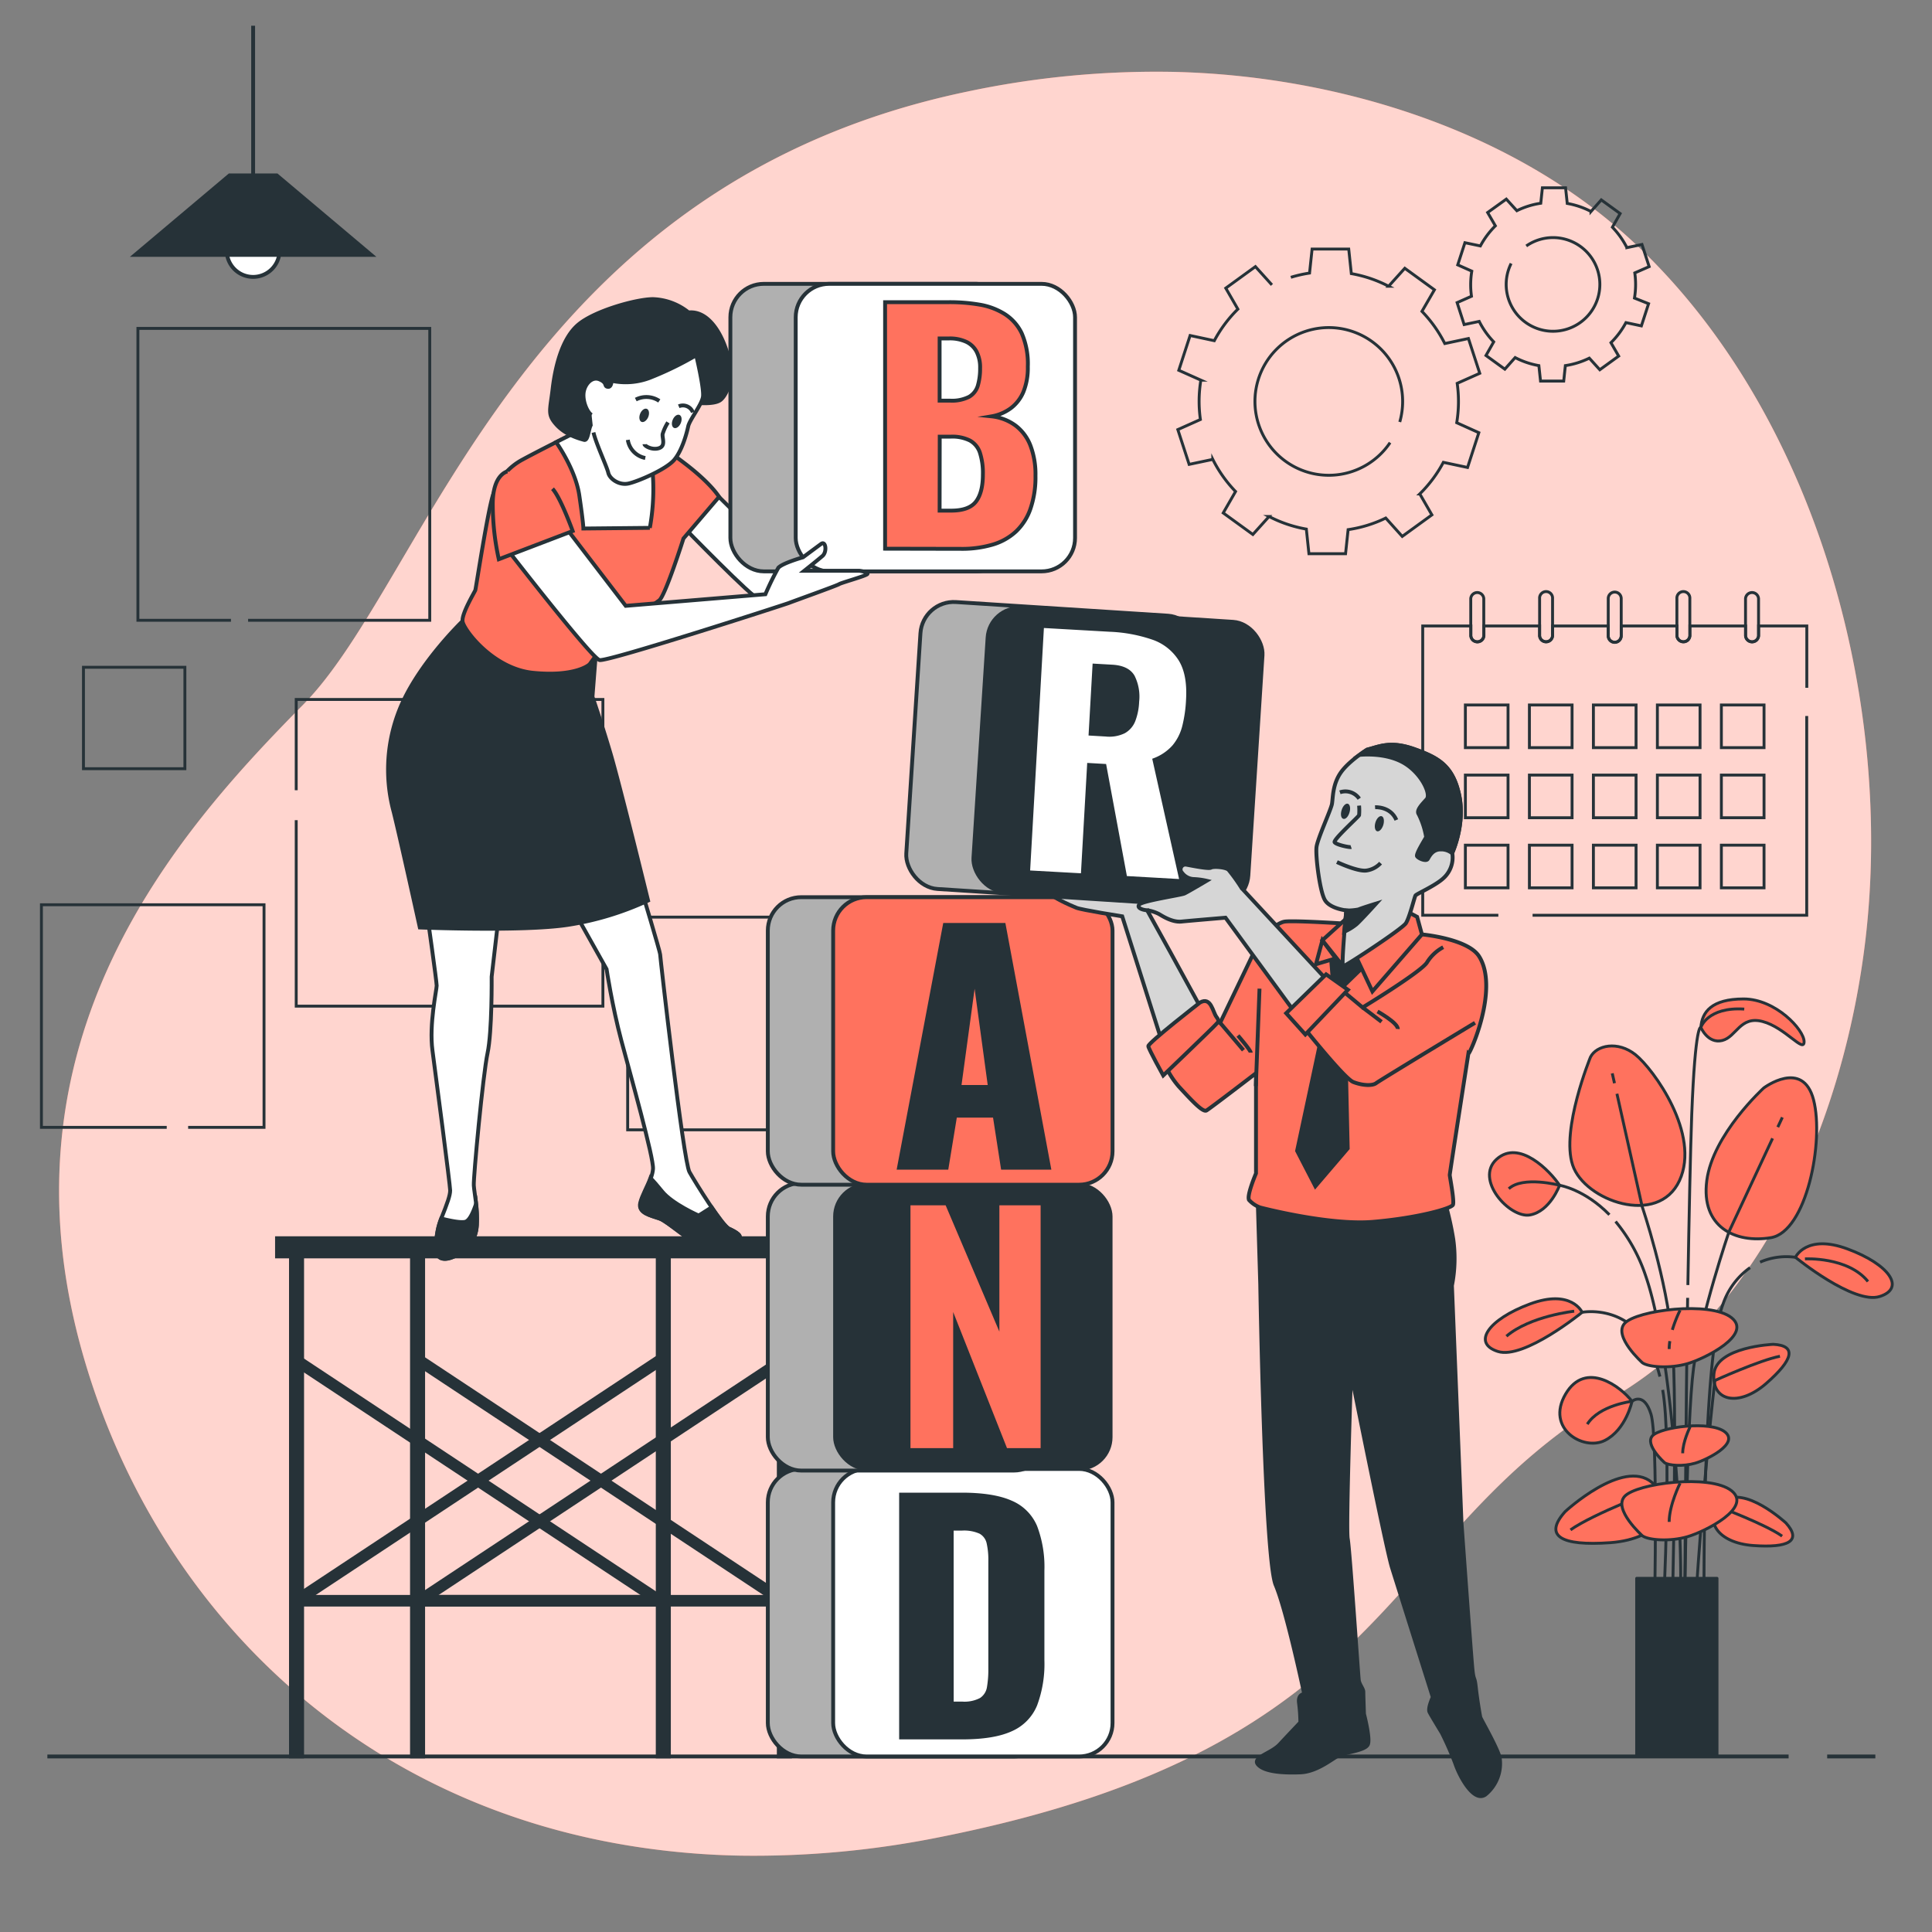<svg xmlns="http://www.w3.org/2000/svg" viewBox="0 0 500 500"><rect x="0" y="0" width="500" height="500" fill="#808080" stroke="none"/><g id="freepik--background-simple--inject-34"><path d="M482.77,243.25c-5.19,43.91-25.23,94.95-65.27,118.4C357,397.09,362.07,451.6,244,475.29a243,243,0,0,1-52.35,4.95,202.65,202.65,0,0,1-25.7-2.1c-75-11-125.54-63.12-144.06-126.09-24.38-82.81,24.3-137,56.57-169.68S134.36,47.93,250.25,23.72a235.45,235.45,0,0,1,53.8-5.11c41.24,1,86.21,14.55,117.33,42.81q3.51,3.18,6.83,6.59C471.46,112.41,489.84,183.4,482.77,243.25Z" style="fill:#FF725E"></path><path d="M482.77,243.25c-5.19,43.91-25.23,94.95-65.27,118.4C357,397.09,362.07,451.6,244,475.29a243,243,0,0,1-52.35,4.95,202.65,202.65,0,0,1-25.7-2.1c-75-11-125.54-63.12-144.06-126.09-24.38-82.81,24.3-137,56.57-169.68S134.36,47.93,250.25,23.72a235.45,235.45,0,0,1,53.8-5.11c41.24,1,86.21,14.55,117.33,42.81q3.51,3.18,6.83,6.59C471.46,112.41,489.84,183.4,482.77,243.25Z" style="fill:#fff;opacity:0.7"></path></g><g id="freepik--Floor--inject-34"><line x1="472.87" y1="454.57" x2="485.34" y2="454.57" style="fill:none;stroke:#263238;stroke-miterlimit:10"></line><line x1="12.26" y1="454.57" x2="462.89" y2="454.57" style="fill:none;stroke:#263238;stroke-miterlimit:10"></line></g><g id="freepik--Plant--inject-34"><path d="M403.62,306.75s-2.45,6.76-7.68,7.68-14.43-9.21-8.6-14.44S401.17,303.07,403.62,306.75Z" style="fill:#FF725E;stroke:#263238;stroke-linecap:round;stroke-linejoin:round;stroke-width:0.75px"></path><path d="M411.61,273.58s-7.68,18.74-4.61,27.95,22.12,16,27.65,4-6.76-28.87-11.37-32.56S413.15,270.51,411.61,273.58Z" style="fill:#FF725E;stroke:#263238;stroke-linecap:round;stroke-linejoin:round;stroke-width:0.75px"></path><path d="M456.46,281.56s-13.21,12-14.75,24,7.38,16.28,16.59,14.75,13.82-24.88,11.06-35.63S456.46,281.56,456.46,281.56Z" style="fill:#FF725E;stroke:#263238;stroke-linecap:round;stroke-linejoin:round;stroke-width:0.75px"></path><path d="M458.92,347.91s-14.75.62-15.36,7.68,6.45,8.61,13.51,2.46S465.06,348.22,458.92,347.91Z" style="fill:#FF725E;stroke:#263238;stroke-linecap:round;stroke-linejoin:round;stroke-width:0.75px"></path><path d="M443.8,357.28S455.42,352,460.65,351" style="fill:none;stroke:#263238;stroke-miterlimit:10;stroke-width:0.75px"></path><path d="M462.2,394.14s-10.83-10-16.27-5.47-1.55,10.63,7.78,11.31S466.32,398.72,462.2,394.14Z" style="fill:#FF725E;stroke:#263238;stroke-linecap:round;stroke-linejoin:round;stroke-width:0.75px"></path><path d="M444.91,390s12,4.49,16.3,7.55" style="fill:none;stroke:#263238;stroke-miterlimit:10;stroke-width:0.75px"></path><path d="M405.07,391.19s14.93-13.82,22.44-7.55,2.14,14.67-10.74,15.6S399.4,397.5,405.07,391.19Z" style="fill:#FF725E;stroke:#263238;stroke-linecap:round;stroke-linejoin:round;stroke-width:0.75px"></path><path d="M428.92,385.51s-16.5,6.2-22.48,10.42" style="fill:none;stroke:#263238;stroke-miterlimit:10;stroke-width:0.75px"></path><path d="M422.36,362.66s-1.53,7.37-7.06,10.14-15.36-3.08-10.14-12S419.6,359,422.36,362.66Z" style="fill:#FF725E;stroke:#263238;stroke-linecap:round;stroke-linejoin:round;stroke-width:0.75px"></path><path d="M409.46,339.62s-2.76-6.14-13.52-2.15-15.05,10.14-8.29,12.29S409.46,339.62,409.46,339.62Z" style="fill:#FF725E;stroke:#263238;stroke-linecap:round;stroke-linejoin:round;stroke-width:0.75px"></path><path d="M407.4,339.34s-11.39,1.23-17.54,6.47" style="fill:none;stroke:#263238;stroke-miterlimit:10;stroke-width:0.75px"></path><path d="M440.18,265.9s1.84,4.3,5.53,3.38,4.6-6.45,10.44-4.92,10.75,8.3,10.75,5.22-7.37-11.05-15.66-11.05S440.48,261.9,440.18,265.9Z" style="fill:#FF725E;stroke:#263238;stroke-linecap:round;stroke-linejoin:round;stroke-width:0.75px"></path><path d="M409.46,339.62s13.23-2.54,18.73,12.15a40.4,40.4,0,0,1,1.39,4.49" style="fill:none;stroke:#263238;stroke-miterlimit:10;stroke-width:0.75px"></path><path d="M464.66,325.39s2.77-6.14,13.52-2.15,15.05,10.14,8.29,12.29S464.66,325.39,464.66,325.39Z" style="fill:#FF725E;stroke:#263238;stroke-linecap:round;stroke-linejoin:round;stroke-width:0.75px"></path><path d="M467.12,325.8s11.08-.62,16.31,5.85" style="fill:none;stroke:#263238;stroke-miterlimit:10;stroke-width:0.75px"></path><path d="M464.66,325.39a17,17,0,0,0-9.15,1.25" style="fill:none;stroke:#263238;stroke-miterlimit:10;stroke-width:0.75px"></path><path d="M416.51,314.37c-6.48-6.62-12.89-7.62-12.89-7.62s-9.46-2.5-13.15.89" style="fill:none;stroke:#263238;stroke-miterlimit:10;stroke-width:0.75px"></path><line x1="417.83" y1="280.34" x2="417.25" y2="277.78" style="fill:none;stroke:#263238;stroke-miterlimit:10;stroke-width:0.75px"></line><path d="M432.78,416.15s1.38-52.91,0-69S425,312.3,425,312.3l-6.54-29.24" style="fill:none;stroke:#263238;stroke-miterlimit:10;stroke-width:0.75px"></path><line x1="460.09" y1="291.7" x2="461.27" y2="289.17" style="fill:none;stroke:#263238;stroke-miterlimit:10;stroke-width:0.75px"></line><path d="M436,416.09s.46-48.26,2.29-62,9.18-35.34,9.18-35.34l11.27-24.14" style="fill:none;stroke:#263238;stroke-miterlimit:10;stroke-width:0.75px"></path><path d="M443.8,357.28s-3.21,27.66-5.05,58.87" style="fill:none;stroke:#263238;stroke-miterlimit:10;stroke-width:0.75px"></path><path d="M428.19,416.09s.92-44.12-.91-50.09-4.92-3.34-4.92-3.34-8.49,1-11.57,5.92" style="fill:none;stroke:#263238;stroke-miterlimit:10;stroke-width:0.75px"></path><path d="M430.3,359.7c2.4,13.46.19,56.43.19,56.43" style="fill:none;stroke:#263238;stroke-miterlimit:10;stroke-width:0.75px"></path><path d="M452.9,328.08a19.14,19.14,0,0,0-7,9.46c-5.51,14.69-4.88,78.61-4.88,78.61" style="fill:none;stroke:#263238;stroke-miterlimit:10;stroke-width:0.75px"></path><path d="M418.11,316.12a43.46,43.46,0,0,1,7.79,14.08c7.34,21.11,10.1,75.79,8.72,85.89" style="fill:none;stroke:#263238;stroke-miterlimit:10;stroke-width:0.75px"></path><path d="M436.76,335.88c-.45,26.65-.76,80.21-.76,80.21" style="fill:none;stroke:#263238;stroke-miterlimit:10;stroke-width:0.75px"></path><path d="M436.82,332.57c.3-17.62.66-34.87,1-44.14.92-23.87,2.35-22.53,2.35-22.53s1.7-5.36,11.24-4.75" style="fill:none;stroke:#263238;stroke-miterlimit:10;stroke-width:0.75px"></path><path d="M425.06,352.69s-7.68-6.85-4.6-10.22,22.11-5.83,27.64-1.46-6.76,10.56-11.36,11.9S426.6,353.81,425.06,352.69Z" style="fill:#FF725E;stroke:#263238;stroke-linecap:round;stroke-linejoin:round;stroke-width:0.75px"></path><path d="M432.15,347.08a14.53,14.53,0,0,0-.17,2.05" style="fill:none;stroke:#263238;stroke-miterlimit:10;stroke-width:0.75px"></path><path d="M434.8,339.09a34.24,34.24,0,0,0-2,5.08" style="fill:none;stroke:#263238;stroke-miterlimit:10;stroke-width:0.75px"></path><path d="M425.06,397.47s-7.68-6.85-4.6-10.22,22.11-5.84,27.64-1.46-6.76,10.55-11.36,11.9S426.6,398.59,425.06,397.47Z" style="fill:#FF725E;stroke:#263238;stroke-linecap:round;stroke-linejoin:round;stroke-width:0.75px"></path><path d="M434.8,383.86s-2.82,5.63-2.82,10" style="fill:none;stroke:#263238;stroke-miterlimit:10;stroke-width:0.75px"></path><path d="M430.78,378.53s-5.21-4.65-3.13-6.94,15-4,18.77-1-4.59,7.17-7.71,8.08S431.82,379.29,430.78,378.53Z" style="fill:#FF725E;stroke:#263238;stroke-linecap:round;stroke-linejoin:round;stroke-width:0.75px"></path><path d="M437.39,369.29s-1.91,3.82-1.91,6.82" style="fill:none;stroke:#263238;stroke-miterlimit:10;stroke-width:0.75px"></path><rect x="423.57" y="408.47" width="20.79" height="46.1" style="fill:#263238;stroke:#263238;stroke-linecap:round;stroke-linejoin:round;stroke-width:0.75px"></rect></g><g id="freepik--Shapes--inject-34"><polyline points="59.77 160.53 35.69 160.53 35.69 84.99 111.22 84.99 111.22 160.53 64.21 160.53" style="fill:none;stroke:#263238;stroke-miterlimit:10;stroke-width:0.75px"></polyline><rect x="21.6" y="172.69" width="26.25" height="26.25" style="fill:none;stroke:#263238;stroke-miterlimit:10;stroke-width:0.75px"></rect><polyline points="76.66 204.51 76.66 181.02 156.03 181.02 156.03 260.39 76.66 260.39 76.66 212.26" style="fill:none;stroke:#263238;stroke-miterlimit:10;stroke-width:0.75px"></polyline><polyline points="43.15 291.76 10.72 291.76 10.72 234.15 68.33 234.15 68.33 291.76 48.69 291.76" style="fill:none;stroke:#263238;stroke-miterlimit:10;stroke-width:0.75px"></polyline><rect x="162.44" y="237.35" width="55.05" height="55.05" style="fill:none;stroke:#263238;stroke-miterlimit:10;stroke-width:0.75px"></rect></g><g id="freepik--Calendar--inject-34"><path d="M387.77,236.87H368.2V162h12.47v2.57a1.69,1.69,0,0,0,3.37,0V162h14.41v2.57a1.68,1.68,0,0,0,3.35,0V162h14.41v2.57a1.68,1.68,0,0,0,3.36,0V162H434v2.57a1.68,1.68,0,0,0,3.35,0V162h14.41v2.57a1.69,1.69,0,0,0,3.37,0V162h12.47v16" style="fill:none;stroke:#263238;stroke-miterlimit:10;stroke-width:0.75px"></path><polyline points="467.58 185.3 467.58 236.87 396.63 236.87" style="fill:none;stroke:#263238;stroke-miterlimit:10;stroke-width:0.75px"></polyline><rect x="379.24" y="182.45" width="11.04" height="11.04" style="fill:none;stroke:#263238;stroke-miterlimit:10;stroke-width:0.75px"></rect><rect x="395.81" y="182.45" width="11.04" height="11.04" style="fill:none;stroke:#263238;stroke-miterlimit:10;stroke-width:0.75px"></rect><rect x="412.37" y="182.45" width="11.04" height="11.04" style="fill:none;stroke:#263238;stroke-miterlimit:10;stroke-width:0.75px"></rect><rect x="428.93" y="182.45" width="11.04" height="11.04" style="fill:none;stroke:#263238;stroke-miterlimit:10;stroke-width:0.75px"></rect><rect x="445.49" y="182.45" width="11.04" height="11.04" style="fill:none;stroke:#263238;stroke-miterlimit:10;stroke-width:0.75px"></rect><rect x="379.24" y="200.59" width="11.04" height="11.04" style="fill:none;stroke:#263238;stroke-miterlimit:10;stroke-width:0.75px"></rect><rect x="395.81" y="200.59" width="11.04" height="11.04" style="fill:none;stroke:#263238;stroke-miterlimit:10;stroke-width:0.75px"></rect><rect x="412.37" y="200.59" width="11.04" height="11.04" style="fill:none;stroke:#263238;stroke-miterlimit:10;stroke-width:0.75px"></rect><rect x="428.93" y="200.59" width="11.04" height="11.04" style="fill:none;stroke:#263238;stroke-miterlimit:10;stroke-width:0.75px"></rect><rect x="445.49" y="200.59" width="11.04" height="11.04" style="fill:none;stroke:#263238;stroke-miterlimit:10;stroke-width:0.75px"></rect><rect x="379.24" y="218.73" width="11.04" height="11.04" style="fill:none;stroke:#263238;stroke-miterlimit:10;stroke-width:0.75px"></rect><rect x="395.81" y="218.73" width="11.04" height="11.04" style="fill:none;stroke:#263238;stroke-miterlimit:10;stroke-width:0.75px"></rect><rect x="412.37" y="218.73" width="11.04" height="11.04" style="fill:none;stroke:#263238;stroke-miterlimit:10;stroke-width:0.75px"></rect><rect x="428.93" y="218.73" width="11.04" height="11.04" style="fill:none;stroke:#263238;stroke-miterlimit:10;stroke-width:0.75px"></rect><rect x="445.49" y="218.73" width="11.04" height="11.04" style="fill:none;stroke:#263238;stroke-miterlimit:10;stroke-width:0.75px"></rect><path d="M384,154.91v9.61a1.69,1.69,0,0,1-3.37,0v-9.61a1.69,1.69,0,0,1,3.37,0Z" style="fill:none;stroke:#263238;stroke-miterlimit:10;stroke-width:0.75px"></path><path d="M401.8,154.91v9.61a1.68,1.68,0,0,1-3.35,0v-9.61a1.68,1.68,0,1,1,3.35,0Z" style="fill:none;stroke:#263238;stroke-miterlimit:10;stroke-width:0.75px"></path><path d="M419.57,154.91v9.61a1.68,1.68,0,0,1-3.36,0v-9.61a1.68,1.68,0,0,1,3.36,0Z" style="fill:none;stroke:#263238;stroke-miterlimit:10;stroke-width:0.75px"></path><path d="M437.33,154.91v9.61a1.68,1.68,0,0,1-3.35,0v-9.61a1.68,1.68,0,1,1,3.35,0Z" style="fill:none;stroke:#263238;stroke-miterlimit:10;stroke-width:0.75px"></path><path d="M455.11,154.91v9.61a1.69,1.69,0,0,1-3.37,0v-9.61a1.69,1.69,0,0,1,3.37,0Z" style="fill:none;stroke:#263238;stroke-miterlimit:10;stroke-width:0.75px"></path></g><g id="freepik--Gears--inject-34"><path d="M329.17,73.73,324.9,69l-7.67,5.57L320.36,80a33.52,33.52,0,0,0-6.1,8.17L308,86.83l-2.93,9,5.71,2.55a33.68,33.68,0,0,0-.12,10.19l-5.84,2.61,2.93,9,6.12-1.29a33.66,33.66,0,0,0,5.89,8.31l-3.19,5.55,7.67,5.57,4.19-4.65a33.42,33.42,0,0,0,9.65,3.26l.67,6.37h9.48l.66-6.23a33.1,33.1,0,0,0,9.74-3l4.27,4.75,7.67-5.57-3.13-5.43a33.52,33.52,0,0,0,6.1-8.17l6.26,1.33,2.92-9L377,109.4a33.68,33.68,0,0,0,.12-10.19l5.84-2.6-2.93-9-6.12,1.3A33.66,33.66,0,0,0,368,80.58L371.23,75l-7.67-5.57-4.19,4.65a33.44,33.44,0,0,0-9.65-3.27l-.67-6.36h-9.48l-.66,6.22a33.67,33.67,0,0,0-4.84,1.1m25.68,42.78A19.11,19.11,0,1,1,363,103.9a19.4,19.4,0,0,1-.74,5.31" style="fill:none;stroke:#263238;stroke-miterlimit:10;stroke-width:0.75px"></path><path d="M423.29,73.63a21,21,0,0,0-.21-3L426.8,69l-1.86-5.73-3.9.82a21.69,21.69,0,0,0-3.75-5.29l2-3.53-4.88-3.54-2.66,3a21.17,21.17,0,0,0-6.15-2.08l-.43-4.05h-6l-.42,4a21,21,0,0,0-6.19,1.93l-2.73-3L385,55l2,3.45a21.78,21.78,0,0,0-3.88,5.2l-4-.84-1.86,5.74,3.64,1.62a21.28,21.28,0,0,0-.29,3.5,21,21,0,0,0,.21,3l-3.72,1.65L378.92,84l3.9-.82a21.69,21.69,0,0,0,3.75,5.29l-2,3.53,4.88,3.54,2.67-3a21.11,21.11,0,0,0,6.14,2.08l.43,4h6l.42-4a21.33,21.33,0,0,0,6.2-1.93l2.72,3,4.88-3.54-2-3.46a21.58,21.58,0,0,0,3.88-5.2l4,.85,1.86-5.74L423,77.14A21.32,21.32,0,0,0,423.29,73.63ZM395,63.66a12.12,12.12,0,1,1-3.92,4.53" style="fill:none;stroke:#263238;stroke-miterlimit:10;stroke-width:0.75px"></path></g><g id="freepik--character-1--inject-34"><rect x="71.69" y="320.45" width="138.75" height="4.71" style="fill:#263238;stroke:#263238;stroke-miterlimit:10"></rect><rect x="75.3" y="323.68" width="2.89" height="130.88" style="fill:#263238;stroke:#263238;stroke-miterlimit:10"></rect><line x1="108.55" y1="352.11" x2="202.51" y2="414.27" style="fill:none;stroke:#263238;stroke-miterlimit:10;stroke-width:3px"></line><line x1="202.51" y1="352.11" x2="108.55" y2="414.27" style="fill:none;stroke:#263238;stroke-miterlimit:10;stroke-width:3px"></line><rect x="106.62" y="323.68" width="2.89" height="130.88" style="fill:#263238;stroke:#263238;stroke-miterlimit:10"></rect><rect x="170.22" y="323.68" width="2.89" height="130.88" style="fill:#263238;stroke:#263238;stroke-miterlimit:10"></rect><rect x="201.55" y="323.68" width="2.89" height="130.88" style="fill:#263238;stroke:#263238;stroke-miterlimit:10"></rect><line x1="76.74" y1="352.11" x2="170.71" y2="414.27" style="fill:none;stroke:#263238;stroke-miterlimit:10;stroke-width:3px"></line><line x1="170.71" y1="352.11" x2="76.74" y2="414.27" style="fill:none;stroke:#263238;stroke-miterlimit:10;stroke-width:3px"></line><line x1="204.45" y1="414.27" x2="109.52" y2="414.27" style="fill:none;stroke:#263238;stroke-miterlimit:10;stroke-width:3px"></line><line x1="171.67" y1="414.27" x2="76.74" y2="414.27" style="fill:none;stroke:#263238;stroke-miterlimit:10;stroke-width:3px"></line><path d="M110.61,237s2.4,17,2.4,18.09-2,10-1.09,16.78,4.58,34.91,4.58,36.21-.73,3.32-2.31,7.28-1.45,7.9-.92,9.35,2.76,1.45,5.14,0,4.74-3.42,5-7.64-.66-8.3-.79-10.28,2.37-28.71,3.56-34.25,1.06-19.77,1.06-19.77L129,237.6Z" style="fill:#fff;stroke:#263238;stroke-miterlimit:10"></path><path d="M118.41,324.69c2.37-1.45,4.74-3.42,5-7.64a33.24,33.24,0,0,0-.19-5.54c-.58,1.68-1.58,4.38-2.82,4.69-1.62.4-6.21-.86-6.21-.86-1.58,4-1.45,7.9-.92,9.35S116,326.14,118.41,324.69Z" style="fill:#263238;stroke:#263238;stroke-miterlimit:10"></path><path d="M166,230.24s4.84,16.11,4.84,16.72,6,53.53,7.59,56.35,8.46,13.89,10.27,14.7,3.83,2,2.22,2.82-7.46,1.41-9.67,1.21-8.26-5.84-10.47-6.65-5.64-1.41-5-4,3-6,3.22-8.86-5.78-24.13-8.19-33.19-3.83-18.53-3.83-18.53l-7.45-13.29Z" style="fill:#fff;stroke:#263238;stroke-miterlimit:10"></path><path d="M188.67,318c-.81-.36-2.61-2.75-4.5-5.54l-3.35,2.12s-6.85-3-9.47-6.25c-1.24-1.53-2.25-2.68-3-3.49-.81,2.24-2.23,4.59-2.67,6.51-.6,2.62,2.82,3.23,5,4s8.25,6.45,10.47,6.65,8.05-.4,9.67-1.21S190.48,318.82,188.67,318Z" style="fill:#263238;stroke:#263238;stroke-miterlimit:10"></path><path d="M186.09,128.61l13,12.86L233.88,139l.35,4.86S197.74,155,196.35,155s-19.47-18.6-19.47-18.6Z" style="fill:#fff;stroke:#263238;stroke-miterlimit:10"></path><path d="M119.7,160.76s-10.61,10.19-15.62,21.3a41.85,41.85,0,0,0-2.18,28.12c1.74,7,6.75,29.85,6.75,29.85s26.37,1.09,38.14-.65a77.24,77.24,0,0,0,20.93-6.32s-7.41-30.29-9.81-38.36-4.58-14.38-4.58-14.38l.87-11.12Z" style="fill:#263238;stroke:#263238;stroke-miterlimit:10"></path><path d="M152.72,102.54l-4.17,9.56s-9.38,4.69-13.2,6.78a15.86,15.86,0,0,0-7.65,8.86c-1.39,3.83-4.52,24.51-4.69,25s-3.48,5.91-3.31,8,7.83,12.34,18.25,13.38,14.38-1.8,14.73-2.32,6.82-9.49,8.39-10.19a99.84,99.84,0,0,0,9.55-6.25c1.57-1.22,6.26-16,6.26-16l9.21-10.78s-1.91-3.3-8.69-8.51S152.72,102.54,152.72,102.54Z" style="fill:#FF725E;stroke:#263238;stroke-miterlimit:10"></path><path d="M148.55,112.1l-4.62,2.33c1.27,1.86,5.15,7.9,6,13.83,1.05,7.13,1.05,8.52,1.05,8.52l17.2-.17a56.21,56.21,0,0,0-.82-23.82c-7.13-5.07-14.65-10.25-14.65-10.25Z" style="fill:#fff;stroke:#263238;stroke-miterlimit:10"></path><path d="M178.2,80.86A15.47,15.47,0,0,0,169,77.41c-4.27,0-15.05,3-19.32,6.59s-6,11-6.66,16.65-1.42,6.6,1,9.27,6,3.61,7.13,3.92,1.11-3,1.9-4.08,3.33-4.4,3.33-4.4,4-3.61,6.17-3.61,13.15-2.67,14.42-3.61a1.77,1.77,0,0,1,2.37.31l.95,5.81s4.28.47,6-.63,3.17-5.34,2.85-7.85C188.25,88.75,184.22,80.23,178.2,80.86Z" style="fill:#263238;stroke:#263238;stroke-miterlimit:10"></path><path d="M153.59,111.93c.7,2.95,3.48,8.86,3.83,10.42s2.78,3.31,5.21,2.79,9.73-3.65,11.82-6.09,3.3-7,3.65-8.69,3.47-5.56,3.82-7.64-1.74-10.78-1.74-10.78A86.12,86.12,0,0,1,168,97.85a17.55,17.55,0,0,1-9.73.7s0,1.73-1,1.56,0-1-2.08-1.91-4,1.39-4.17,3.65,1,4.86,2.08,5.56" style="fill:#fff;stroke:#263238;stroke-miterlimit:10"></path><path d="M167.76,107.93c-.39.93-1.17,1.49-1.74,1.25s-.73-1.19-.35-2.12,1.17-1.49,1.74-1.25S168.14,107,167.76,107.93Z" style="fill:#263238"></path><path d="M176.19,109.49c-.39.94-1.17,1.5-1.75,1.26s-.73-1.19-.34-2.12,1.16-1.49,1.74-1.25S176.57,108.56,176.19,109.49Z" style="fill:#263238"></path><path d="M164.54,103.41a6,6,0,0,1,6.08.35" style="fill:none;stroke:#263238;stroke-miterlimit:10"></path><path d="M175.66,105.15a2.75,2.75,0,0,1,3.65,1.56" style="fill:none;stroke:#263238;stroke-miterlimit:10"></path><path d="M172.88,109.32a11.94,11.94,0,0,0-1.39,3c-.17,1,.87,3-.87,3.64s-3.82-.52-3.82-1" style="fill:none;stroke:#263238;stroke-miterlimit:10"></path><path d="M167,118.53a5.65,5.65,0,0,1-4.52-4.69" style="fill:none;stroke:#263238;stroke-miterlimit:10"></path><rect x="189.02" y="73.46" width="72.29" height="74.41" rx="8.65" style="fill:#b0b0b0;stroke:#263238;stroke-miterlimit:10"></rect><rect x="205.93" y="73.46" width="72.29" height="74.41" rx="8.65" style="fill:#fff;stroke:#263238;stroke-miterlimit:10"></rect><path d="M131,141.82s22.07,28.5,24.16,29,48.14-14.42,49-14.77,12.51-4.52,13-4.87,6.78-2.08,7.3-2.6-2.09-.87-2.09-.87H208.16s3.48-2.78,4.7-3.83.86-4-.35-3.12-4.69,3.47-4.69,3.47-5.57,1.57-6.43,2.78a75.34,75.34,0,0,0-3.31,6.78l-36.14,3-16.51-21.55Z" style="fill:#fff;stroke:#263238;stroke-miterlimit:10"></path><path d="M131.35,122s-4,.69-3.82,9a65.72,65.72,0,0,0,1.56,13.73l19.12-7.3s-3.13-8.68-5.22-10.94" style="fill:#FF725E;stroke:#263238;stroke-miterlimit:10"></path><path d="M229.06,142V78.2h16.63a45.76,45.76,0,0,1,7.76.63,17.8,17.8,0,0,1,6.5,2.4,12.06,12.06,0,0,1,4.46,5A19.74,19.74,0,0,1,266,94.9a16.43,16.43,0,0,1-1.14,6.51,10.24,10.24,0,0,1-3.23,4.21,11.71,11.71,0,0,1-5,2.13,12.7,12.7,0,0,1,6.23,2.41,11.83,11.83,0,0,1,3.82,5.16,20.84,20.84,0,0,1,1.3,7.8,25,25,0,0,1-1.3,8.55,14.69,14.69,0,0,1-3.74,5.88,15.2,15.2,0,0,1-6,3.38,27.9,27.9,0,0,1-8.24,1.11Zm14.11-38.31h2.75a9.78,9.78,0,0,0,4.89-1,5,5,0,0,0,2.25-2.88,15.56,15.56,0,0,0,.59-4.57,8.81,8.81,0,0,0-.91-4.22,5.84,5.84,0,0,0-2.68-2.56,10.05,10.05,0,0,0-4.45-.87h-2.44Zm0,28.46h3q4.65,0,6.43-2.37c1.18-1.57,1.77-3.89,1.77-6.94a17.16,17.16,0,0,0-.79-5.75A5.61,5.61,0,0,0,251,114a10.24,10.24,0,0,0-4.89-1h-2.91Z" style="fill:#FF725E;stroke:#263238;stroke-miterlimit:10"></path></g><g id="freepik--Blocks--inject-34"><rect x="198.71" y="380.16" width="72.3" height="74.41" rx="8.65" style="fill:#b0b0b0;stroke:#263238;stroke-miterlimit:10"></rect><rect x="215.62" y="380.16" width="72.3" height="74.41" rx="8.65" style="fill:#fff;stroke:#263238;stroke-miterlimit:10"></rect><rect x="198.71" y="306.17" width="72.3" height="74.41" rx="8.65" style="fill:#b0b0b0;stroke:#263238;stroke-miterlimit:10"></rect><rect x="215.62" y="306.17" width="72.3" height="74.41" rx="8.65" style="fill:#263238"></rect><rect x="198.71" y="232.19" width="72.3" height="74.41" rx="8.65" style="fill:#b0b0b0;stroke:#263238;stroke-miterlimit:10"></rect><rect x="215.62" y="232.19" width="72.3" height="74.41" rx="8.65" style="fill:#FF725E;stroke:#263238;stroke-miterlimit:10"></rect><path d="M232.7,450.15V386.3h16.16q8.34,0,13,2.09a12.29,12.29,0,0,1,6.54,6.55,29.8,29.8,0,0,1,1.89,11.54v23.17a30.73,30.73,0,0,1-1.89,11.71,12.42,12.42,0,0,1-6.5,6.66q-4.61,2.13-12.89,2.13Zm14.11-9.78H249a8.65,8.65,0,0,0,4.65-.94,4.17,4.17,0,0,0,1.78-2.84,27,27,0,0,0,.35-4.73V404a19.42,19.42,0,0,0-.43-4.57,3.77,3.77,0,0,0-1.85-2.52,9.86,9.86,0,0,0-4.58-.79h-2.12Z" style="fill:#263238"></path><path d="M232.05,302.71l12.06-63.84h16.08l11.9,63.84h-13L257,289.24h-9.38l-2.21,13.47Zm16.79-21.91h6.78l-3.39-24.91Z" style="fill:#263238"></path><path d="M235.13,375.27V311.43h9.93l13.08,30.74V311.43h11.67v63.84h-9.54l-13.09-33.1v33.1Z" style="fill:#FF725E;stroke:#263238;stroke-miterlimit:10"></path></g><g id="freepik--character-2--inject-34"><path d="M311.37,261.94s-16.8-30.85-17.49-31.54-4.69-1.24-5.37-1.11-7.86,1.11-7.86,1.11-8.95-1-9.36.13,5.92,3.86,7.3,4.41,11.84,2.21,11.84,2.21l10.34,32.64Z" style="fill:#d6d6d6;stroke:#263238;stroke-miterlimit:10"></path><path d="M325.48,310.07l.67,22.34s1.14,71.07,4,77.79,7.39,28.22,7.39,28.22-1.68,0-1.35,2.35a41.22,41.22,0,0,1,.34,5s-3.19,3.36-5.38,5.71-7.22,3.36-5.54,5.21,6.38,2.18,10.92,2,8.57-3.87,10.25-4.54,6.55-1.17,7.22-2.69-1-7.89-1-7.89-.17-4.87-.17-5.71-1-1.85-1.17-3-2.35-33.93-2.86-36.62.86-42.86.86-42.86,9.05,45.38,10.57,50.25,10.58,33.6,10.58,33.6-1.35,2.86-.84,3.86,3.19,5.38,3.19,5.38a83.59,83.59,0,0,1,3.53,8.06c1,3,4.7,10.08,7.73,7.9a10.34,10.34,0,0,0,3.69-9.58c-.67-2.68-4.87-9.91-5-10.41s-.84-4.71-1.17-7.73-.51-1.51-.84-4.37-2.86-38.13-2.86-38.13l-2.48-61.49a36.09,36.09,0,0,0,.33-12.1,81.35,81.35,0,0,0-2.35-10.24Z" style="fill:#263238;stroke:#263238;stroke-miterlimit:10"></path><path d="M351,239.21s-16.25-1.1-18.59-.69-6.2,4.41-6.2,4.41L315.78,264.7l-3.58-3.59-11.71,11.71a22.54,22.54,0,0,0,4.59,8.38c3.31,3.58,6.2,6.74,7.16,6.19s12.81-9.65,12.81-9.65l0,25.94s-2.48,5.78-1.79,6.89a7.19,7.19,0,0,0,2.89,1.93s17.77,4.68,29.2,3.71,20.25-3.44,20.67-4.4-.83-7.3-.83-7.72,4.82-31.4,4.82-31.4c.32.32,8.09-16.84,2.76-25.21-2.92-4.57-14.74-5.65-14.74-5.65Z" style="fill:#FF725E;stroke:#263238;stroke-miterlimit:10"></path><polygon points="344.37 246.7 344.98 254.37 335.69 297.83 340.42 306.99 348.79 297.2 347.84 255.06 353.84 249.22 348.63 242.91 344.37 246.7" style="fill:#263238;stroke:#263238;stroke-miterlimit:10"></polygon><line x1="315.78" y1="264.7" x2="321.8" y2="271.79" style="fill:none;stroke:#263238;stroke-miterlimit:10"></line><path d="M320.38,268s3.31,3.79,3.31,4.42" style="fill:none;stroke:#263238;stroke-miterlimit:10"></path><polygon points="342.23 243.34 340.57 249.54 345.67 248.03 342.23 243.34" style="fill:#FF725E;stroke:#263238;stroke-miterlimit:10"></polygon><polygon points="350.77 247.2 355.18 256.57 367.99 241.83 366.75 237.28 364.68 236.18 348.29 237.84 342.23 243.34 347.6 250.09 350.77 247.2" style="fill:#FF725E;stroke:#263238;stroke-miterlimit:10"></polygon><path d="M353.8,194s-4.82,3-6.89,6.06-1.93,6.48-2.2,8-3.72,8.95-4,11.16.83,11.57,2.21,13.77,5.51,2.62,5.51,2.62-1.38,14.46-.83,14.46,15.29-9.64,16.25-11.15,2.21-6.75,2.48-7.17,5.23-2.56,7.3-4.54a7.2,7.2,0,0,0,2.21-6.48s3.44-7.43,1.79-15-5.37-9.64-11.57-11.85S357,193.2,353.8,194Z" style="fill:#d6d6d6;stroke:#263238;stroke-miterlimit:10"></path><path d="M377.63,205.74c-1.65-7.58-5.37-9.64-11.57-11.85s-9.09-.69-12.26.14c0,0-.82.52-1.93,1.33,1.45-.13,6.54-.4,10.74,1.7,5,2.48,7.86,8.4,6.62,9.78s-2.76,2.89-2.07,3.86a20.82,20.82,0,0,1,1.93,5.92c-.14.41-2.76,4.41-2.34,5s2.34,1.38,2.75.69,1.24-2.48,3.31-2.48a4.43,4.43,0,0,1,3,1S379.28,213.32,377.63,205.74Z" style="fill:#263238;stroke:#263238;stroke-miterlimit:10"></path><path d="M349.25,210.27c-.32,1.08-1,1.81-1.61,1.64s-.76-1.18-.43-2.26,1.05-1.81,1.61-1.64S349.58,209.19,349.25,210.27Z" style="fill:#263238"></path><path d="M358,213.49c-.33,1.07-1.05,1.81-1.61,1.64s-.76-1.18-.44-2.26,1.05-1.81,1.62-1.64S358.31,212.41,358,213.49Z" style="fill:#263238"></path><path d="M346.77,205.05a4.34,4.34,0,0,1,5,1.65" style="fill:none;stroke:#263238;stroke-miterlimit:10"></path><path d="M355.87,208.91s4-.28,5.51,3.3" style="fill:none;stroke:#263238;stroke-miterlimit:10"></path><path d="M351.73,208.49a14.45,14.45,0,0,1,0,2.48c-.14.42-6.75,6.34-6.33,7s3.85,1.38,4.27,1.24" style="fill:none;stroke:#263238;stroke-miterlimit:10"></path><path d="M346,223.1s5.23,2.48,7.57,2.2a6.13,6.13,0,0,0,3.72-1.93" style="fill:none;stroke:#263238;stroke-miterlimit:10"></path><path d="M348.43,235.63a14.86,14.86,0,0,0,3.16-.27c.56-.28,4.55-1.52,4.55-1.52s-3.86,4.27-5.1,5.37a14,14,0,0,1-3.16,1.93Z" style="fill:#263238;stroke:#263238;stroke-miterlimit:10"></path><rect x="236.31" y="157.49" width="72.3" height="74.41" rx="8.65" transform="translate(13.05 -17.08) rotate(3.68)" style="fill:#b0b0b0;stroke:#263238;stroke-miterlimit:10"></rect><rect x="253.19" y="158.58" width="72.29" height="74.41" rx="8.65" transform="translate(13.16 -18.16) rotate(3.68)" style="fill:#263238"></rect><path d="M343.42,253.66l-22.08-23.81a45.86,45.86,0,0,0-3.41-4.76c-.81-.71-3.91-.91-4.55-.53s-5.54-.65-6.4-.79a1.24,1.24,0,0,0-1.06,2.12A3.94,3.94,0,0,0,309,227.5a17.78,17.78,0,0,1,3.28.45s-4.84,2.87-5.75,3.29-10.86,1.88-11.68,2.85,1.21,1.48,2.05,1.48a10.28,10.28,0,0,1,2.94.93c.45.2,3.29,2.26,5.9,2s11.42-1,11.42-1l18.56,25.35Z" style="fill:#d6d6d6;stroke:#263238;stroke-miterlimit:10"></path><path d="M373.5,245.14a11.11,11.11,0,0,0-4.14,3.85c-1.24,2.34-16.72,11.74-16.72,11.74L345,254.36l-9,9.78s11.76,14.93,14.24,15.89,5,1,5.92.28,25.57-15.61,25.57-15.61" style="fill:#FF725E;stroke:#263238;stroke-miterlimit:10"></path><path d="M352.64,260.73s4.21,3.16,4.9,3.71" style="fill:none;stroke:#263238;stroke-miterlimit:10"></path><path d="M356.5,261.77s5.38,3,5.24,4.54" style="fill:none;stroke:#263238;stroke-miterlimit:10"></path><polygon points="343.19 252.16 332.86 262.22 337.82 267.73 348.84 256.16 343.19 252.16" style="fill:#FF725E;stroke:#263238;stroke-miterlimit:10"></polygon><path d="M310.55,259.46s-13.5,10.47-13.37,11.3,3.86,7.57,3.86,7.57,13.22-12.67,13.64-13.22,1.1-.69.14-1.93S313.44,257.81,310.55,259.46Z" style="fill:#FF725E;stroke:#263238;stroke-miterlimit:10"></path><line x1="325.01" y1="281.09" x2="325.96" y2="255.86" style="fill:#fff;stroke:#263238;stroke-miterlimit:10"></line><path d="M266.07,225.75,269.69,162l17.55,1a39.09,39.09,0,0,1,11.09,2.05,13.57,13.57,0,0,1,7.07,5.49q2.43,3.81,2.05,10.5a34.81,34.81,0,0,1-1,7,13.15,13.15,0,0,1-2.62,5.18,12.9,12.9,0,0,1-5.05,3.46l7,31.35-14.56-.83-5.38-29-4-.23-1.62,28.56Zm16.17-35.87,3.93.23a8.65,8.65,0,0,0,4.7-.8,5.64,5.64,0,0,0,2.5-2.94,15.24,15.24,0,0,0,.94-4.8,11.55,11.55,0,0,0-1.13-6.46q-1.37-2.37-5.38-2.59l-4.56-.26Z" style="fill:#fff;stroke:#263238;stroke-miterlimit:10"></path></g><g id="freepik--Lamp--inject-34"><path d="M72.34,64.85A6.83,6.83,0,1,1,65.51,58,6.82,6.82,0,0,1,72.34,64.85Z" style="fill:#fff;stroke:#263238;stroke-miterlimit:10"></path><polygon points="96.04 65.96 34.99 65.96 59.41 45.39 71.62 45.39 96.04 65.96" style="fill:#263238;stroke:#263238;stroke-miterlimit:10"></polygon><line x1="65.51" y1="45.87" x2="65.51" y2="6.66" style="fill:none;stroke:#263238;stroke-miterlimit:10"></line></g></svg>
